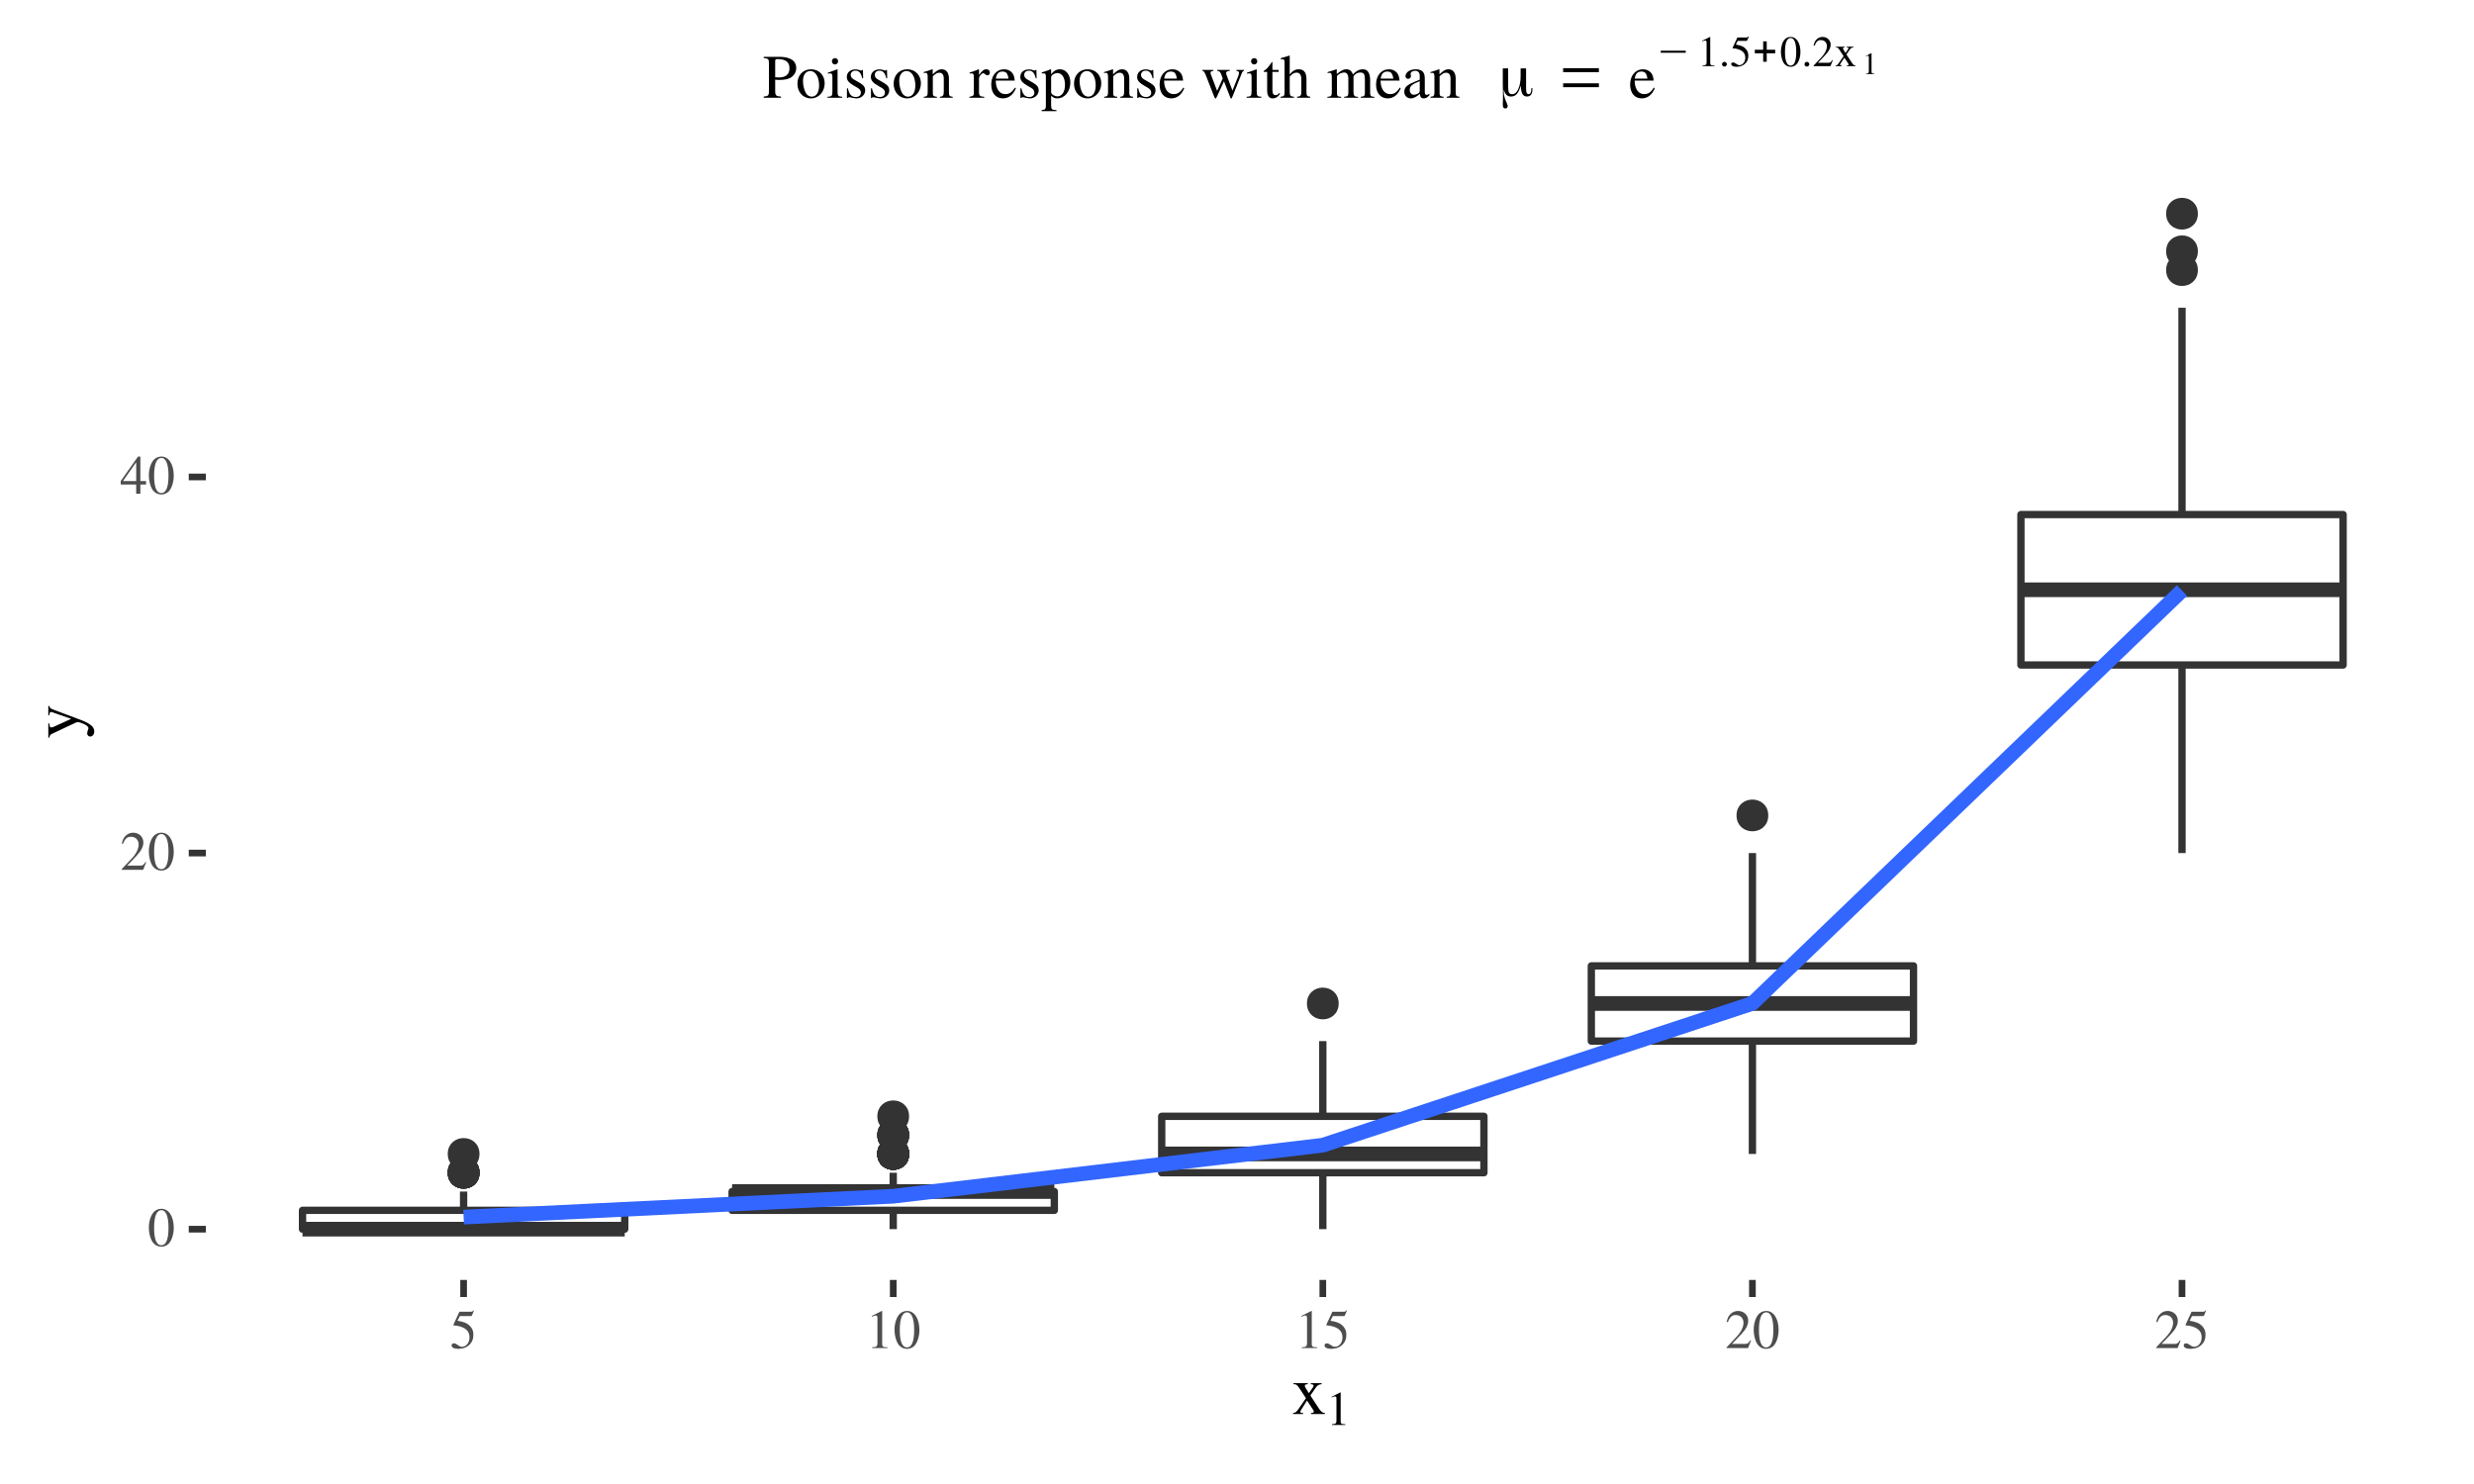 <?xml version="1.0" encoding="UTF-8"?>
<svg xmlns="http://www.w3.org/2000/svg" xmlns:xlink="http://www.w3.org/1999/xlink" width="360pt" height="216pt" viewBox="0 0 360 216" version="1.1">
<defs>
<g>
<symbol overflow="visible" id="glyph0-0">
<path style="stroke:none;" d=""/>
</symbol>
<symbol overflow="visible" id="glyph0-1">
<path style="stroke:none;" d="M 3.812 -2.641 C 3.812 -4.281 3.078 -5.406 2.031 -5.406 C 1.594 -5.406 1.25 -5.266 0.953 -4.984 C 0.5 -4.547 0.188 -3.625 0.188 -2.688 C 0.188 -1.812 0.453 -0.875 0.828 -0.438 C 1.125 -0.078 1.531 0.109 2 0.109 C 2.406 0.109 2.75 -0.031 3.047 -0.297 C 3.5 -0.75 3.812 -1.672 3.812 -2.641 Z M 3.047 -2.625 C 3.047 -0.953 2.688 -0.094 2 -0.094 C 1.312 -0.094 0.953 -0.953 0.953 -2.609 C 0.953 -4.312 1.312 -5.203 2.016 -5.203 C 2.688 -5.203 3.047 -4.297 3.047 -2.625 Z M 3.047 -2.625 "/>
</symbol>
<symbol overflow="visible" id="glyph0-2">
<path style="stroke:none;" d="M 3.797 -1.094 L 3.703 -1.141 C 3.406 -0.688 3.297 -0.609 2.938 -0.609 L 1.031 -0.609 L 2.375 -2.016 C 3.078 -2.766 3.391 -3.375 3.391 -3.984 C 3.391 -4.797 2.75 -5.406 1.906 -5.406 C 1.469 -5.406 1.062 -5.234 0.766 -4.906 C 0.5 -4.641 0.391 -4.391 0.25 -3.812 L 0.422 -3.781 C 0.734 -4.562 1.031 -4.812 1.578 -4.812 C 2.25 -4.812 2.703 -4.359 2.703 -3.688 C 2.703 -3.062 2.344 -2.312 1.656 -1.609 L 0.234 -0.094 L 0.234 0 L 3.359 0 Z M 3.797 -1.094 "/>
</symbol>
<symbol overflow="visible" id="glyph0-3">
<path style="stroke:none;" d="M 3.781 -1.344 L 3.781 -1.844 L 2.953 -1.844 L 2.953 -5.406 L 2.609 -5.406 L 0.094 -1.844 L 0.094 -1.344 L 2.344 -1.344 L 2.344 0 L 2.953 0 L 2.953 -1.344 Z M 2.344 -1.844 L 0.422 -1.844 L 2.344 -4.594 Z M 2.344 -1.844 "/>
</symbol>
<symbol overflow="visible" id="glyph0-4">
<path style="stroke:none;" d="M 3.5 -5.453 L 3.438 -5.5 C 3.312 -5.328 3.234 -5.297 3.062 -5.297 L 1.391 -5.297 L 0.516 -3.406 C 0.516 -3.391 0.516 -3.359 0.516 -3.359 C 0.516 -3.312 0.547 -3.297 0.609 -3.297 C 0.859 -3.297 1.188 -3.234 1.516 -3.141 C 2.438 -2.844 2.859 -2.344 2.859 -1.547 C 2.859 -0.781 2.375 -0.188 1.75 -0.188 C 1.578 -0.188 1.453 -0.234 1.203 -0.422 C 0.953 -0.594 0.766 -0.688 0.594 -0.688 C 0.375 -0.688 0.25 -0.578 0.25 -0.391 C 0.25 -0.078 0.625 0.109 1.234 0.109 C 1.906 0.109 2.484 -0.109 2.875 -0.516 C 3.25 -0.875 3.422 -1.328 3.422 -1.938 C 3.422 -2.516 3.266 -2.875 2.859 -3.281 C 2.516 -3.625 2.062 -3.812 1.109 -3.984 L 1.453 -4.656 L 3.016 -4.656 C 3.141 -4.656 3.172 -4.688 3.203 -4.734 Z M 3.5 -5.453 "/>
</symbol>
<symbol overflow="visible" id="glyph0-5">
<path style="stroke:none;" d="M 3.156 0 L 3.156 -0.125 C 2.516 -0.125 2.391 -0.203 2.391 -0.594 L 2.391 -5.391 L 2.328 -5.406 L 0.891 -4.688 L 0.891 -4.562 C 0.984 -4.609 1.078 -4.641 1.109 -4.656 C 1.25 -4.719 1.391 -4.75 1.469 -4.75 C 1.625 -4.75 1.703 -4.625 1.703 -4.375 L 1.703 -0.75 C 1.703 -0.484 1.641 -0.297 1.516 -0.219 C 1.391 -0.156 1.281 -0.125 0.938 -0.125 L 0.938 0 Z M 3.156 0 "/>
</symbol>
<symbol overflow="visible" id="glyph1-0">
<path style="stroke:none;" d=""/>
</symbol>
<symbol overflow="visible" id="glyph1-1">
<path style="stroke:none;" d="M 4.797 0 L 4.797 -0.156 C 4.484 -0.156 4.281 -0.312 3.969 -0.75 L 2.688 -2.703 L 3.516 -3.906 C 3.703 -4.188 4.016 -4.344 4.328 -4.344 L 4.328 -4.5 L 2.75 -4.5 L 2.75 -4.344 C 3.047 -4.328 3.156 -4.266 3.156 -4.125 C 3.156 -4.016 3.031 -3.797 2.781 -3.484 C 2.734 -3.422 2.609 -3.234 2.484 -3.047 L 2.344 -3.234 C 2.062 -3.656 1.875 -4 1.875 -4.125 C 1.875 -4.266 2.016 -4.344 2.312 -4.344 L 2.312 -4.5 L 0.234 -4.5 L 0.234 -4.344 L 0.328 -4.344 C 0.625 -4.344 0.797 -4.219 1.094 -3.75 L 2.047 -2.312 L 0.906 -0.656 C 0.594 -0.25 0.5 -0.188 0.172 -0.156 L 0.172 0 L 1.625 0 L 1.625 -0.156 C 1.344 -0.156 1.219 -0.203 1.219 -0.328 C 1.219 -0.391 1.297 -0.547 1.422 -0.734 L 2.203 -1.969 L 3.125 -0.562 C 3.156 -0.516 3.188 -0.453 3.188 -0.391 C 3.188 -0.203 3.109 -0.172 2.781 -0.156 L 2.781 0 Z M 4.797 0 "/>
</symbol>
<symbol overflow="visible" id="glyph2-0">
<path style="stroke:none;" d=""/>
</symbol>
<symbol overflow="visible" id="glyph2-1">
<path style="stroke:none;" d="M 2.766 0 L 2.766 -0.109 C 2.203 -0.109 2.094 -0.188 2.094 -0.516 L 2.094 -4.719 L 2.031 -4.734 L 0.781 -4.094 L 0.781 -4 C 0.859 -4.031 0.938 -4.062 0.969 -4.078 C 1.094 -4.125 1.219 -4.156 1.281 -4.156 C 1.422 -4.156 1.484 -4.047 1.484 -3.828 L 1.484 -0.656 C 1.484 -0.422 1.438 -0.266 1.328 -0.203 C 1.219 -0.141 1.125 -0.109 0.828 -0.109 L 0.828 0 Z M 2.766 0 "/>
</symbol>
<symbol overflow="visible" id="glyph3-0">
<path style="stroke:none;" d=""/>
</symbol>
<symbol overflow="visible" id="glyph3-1">
<path style="stroke:none;" d="M -4.344 -4.75 L -4.5 -4.75 L -4.5 -3.406 L -4.344 -3.406 C -4.344 -3.719 -4.266 -3.875 -4.094 -3.875 C -4.062 -3.875 -4 -3.875 -3.938 -3.844 L -1.172 -2.875 L -3.703 -1.719 C -3.844 -1.656 -3.969 -1.625 -4.078 -1.625 C -4.266 -1.625 -4.328 -1.766 -4.344 -2.203 L -4.5 -2.203 L -4.5 -0.141 L -4.359 -0.141 C -4.312 -0.406 -4.203 -0.562 -4.047 -0.656 L -0.562 -2.297 C -0.391 -2.375 -0.266 -2.406 -0.188 -2.406 C -0.047 -2.406 0.594 -2.188 0.891 -2.016 C 1.156 -1.875 1.344 -1.656 1.344 -1.516 C 1.344 -1.453 1.312 -1.359 1.266 -1.266 C 1.203 -1.062 1.156 -0.906 1.156 -0.734 C 1.156 -0.5 1.359 -0.297 1.594 -0.297 C 1.938 -0.297 2.188 -0.625 2.188 -1.047 C 2.188 -1.703 1.625 -2.188 0.188 -2.734 L -3.906 -4.266 C -4.219 -4.406 -4.312 -4.516 -4.344 -4.75 Z M -4.344 -4.75 "/>
</symbol>
<symbol overflow="visible" id="glyph4-0">
<path style="stroke:none;" d=""/>
</symbol>
<symbol overflow="visible" id="glyph4-1">
<path style="stroke:none;" d="M 4.875 -4.328 C 4.875 -4.703 4.75 -5.047 4.516 -5.312 C 4.156 -5.703 3.359 -5.953 2.516 -5.953 L 0.141 -5.953 L 0.141 -5.781 C 0.812 -5.719 0.906 -5.625 0.906 -4.984 L 0.906 -1.078 C 0.906 -0.328 0.828 -0.234 0.141 -0.172 L 0.141 0 L 2.656 0 L 2.656 -0.172 C 1.953 -0.203 1.812 -0.328 1.812 -0.984 L 1.812 -2.625 C 2.047 -2.594 2.203 -2.594 2.438 -2.594 C 3.141 -2.594 3.625 -2.688 4.016 -2.891 C 4.547 -3.188 4.875 -3.734 4.875 -4.328 Z M 3.891 -4.281 C 3.891 -3.406 3.359 -2.953 2.328 -2.953 C 2.156 -2.953 2.031 -2.969 1.812 -2.984 L 1.812 -5.312 C 1.812 -5.562 1.875 -5.625 2.125 -5.625 C 3.344 -5.625 3.891 -5.203 3.891 -4.281 Z M 3.891 -4.281 "/>
</symbol>
<symbol overflow="visible" id="glyph4-2">
<path style="stroke:none;" d="M 4.234 -2.109 C 4.234 -3.281 3.406 -4.141 2.25 -4.141 C 1.078 -4.141 0.266 -3.281 0.266 -2.031 C 0.266 -0.812 1.094 0.094 2.234 0.094 C 3.359 0.094 4.234 -0.859 4.234 -2.109 Z M 3.422 -1.797 C 3.422 -0.781 3.016 -0.156 2.344 -0.156 C 1.984 -0.156 1.656 -0.375 1.469 -0.734 C 1.219 -1.203 1.078 -1.844 1.078 -2.469 C 1.078 -3.328 1.5 -3.891 2.141 -3.891 C 2.891 -3.891 3.422 -3.031 3.422 -1.797 Z M 3.422 -1.797 "/>
</symbol>
<symbol overflow="visible" id="glyph4-3">
<path style="stroke:none;" d="M 2.281 0 L 2.281 -0.141 C 1.688 -0.188 1.609 -0.266 1.609 -0.922 L 1.609 -4.109 L 1.578 -4.141 L 0.188 -3.641 L 0.188 -3.516 L 0.25 -3.516 C 0.359 -3.531 0.484 -3.547 0.562 -3.547 C 0.781 -3.547 0.859 -3.406 0.859 -3 L 0.859 -0.922 C 0.859 -0.266 0.766 -0.172 0.141 -0.141 L 0.141 0 Z M 1.688 -5.312 C 1.688 -5.562 1.5 -5.766 1.234 -5.766 C 0.984 -5.766 0.781 -5.562 0.781 -5.312 C 0.781 -5.047 0.984 -4.844 1.234 -4.844 C 1.5 -4.844 1.688 -5.047 1.688 -5.312 Z M 1.688 -5.312 "/>
</symbol>
<symbol overflow="visible" id="glyph4-4">
<path style="stroke:none;" d="M 3.125 -1.062 C 3.125 -1.516 2.922 -1.812 2.375 -2.141 L 1.406 -2.703 C 1.156 -2.859 1.016 -3.078 1.016 -3.328 C 1.016 -3.688 1.297 -3.938 1.703 -3.938 C 2.219 -3.938 2.5 -3.641 2.703 -2.828 L 2.828 -2.828 L 2.797 -4.047 L 2.703 -4.047 L 2.688 -4.031 C 2.594 -3.969 2.594 -3.953 2.562 -3.953 C 2.5 -3.953 2.406 -3.984 2.312 -4.016 C 2.125 -4.094 1.922 -4.125 1.703 -4.125 C 0.969 -4.125 0.453 -3.688 0.453 -3.031 C 0.453 -2.516 0.75 -2.172 1.516 -1.734 L 2.031 -1.438 C 2.344 -1.25 2.5 -1.031 2.5 -0.75 C 2.5 -0.359 2.219 -0.109 1.75 -0.109 C 1.141 -0.109 0.812 -0.453 0.609 -1.375 L 0.469 -1.375 L 0.469 0.031 L 0.578 0.031 C 0.641 -0.047 0.688 -0.078 0.797 -0.078 C 0.891 -0.078 0.984 -0.047 1.203 0 C 1.453 0.047 1.688 0.094 1.875 0.094 C 2.562 0.094 3.125 -0.438 3.125 -1.062 Z M 3.125 -1.062 "/>
</symbol>
<symbol overflow="visible" id="glyph4-5">
<path style="stroke:none;" d="M 4.359 0 L 4.359 -0.141 C 3.922 -0.188 3.812 -0.281 3.812 -0.734 L 3.812 -2.797 C 3.812 -3.641 3.422 -4.141 2.75 -4.141 C 2.344 -4.141 2.062 -3.984 1.453 -3.406 L 1.453 -4.125 L 1.391 -4.141 C 0.938 -3.984 0.641 -3.875 0.141 -3.734 L 0.141 -3.578 C 0.203 -3.609 0.281 -3.625 0.391 -3.625 C 0.641 -3.625 0.719 -3.484 0.719 -3.047 L 0.719 -0.812 C 0.719 -0.297 0.625 -0.172 0.156 -0.141 L 0.156 0 L 2.062 0 L 2.062 -0.141 C 1.609 -0.172 1.469 -0.281 1.469 -0.609 L 1.469 -3.125 C 1.906 -3.531 2.109 -3.641 2.406 -3.641 C 2.844 -3.641 3.062 -3.359 3.062 -2.766 L 3.062 -0.891 C 3.062 -0.328 2.938 -0.172 2.5 -0.141 L 2.5 0 Z M 4.359 0 "/>
</symbol>
<symbol overflow="visible" id="glyph4-6">
<path style="stroke:none;" d=""/>
</symbol>
<symbol overflow="visible" id="glyph4-7">
<path style="stroke:none;" d="M 3.016 -3.656 C 3.016 -3.953 2.828 -4.141 2.516 -4.141 C 2.141 -4.141 1.875 -3.938 1.438 -3.297 L 1.438 -4.125 L 1.391 -4.141 C 0.922 -3.938 0.594 -3.828 0.062 -3.656 L 0.062 -3.516 C 0.188 -3.531 0.266 -3.547 0.375 -3.547 C 0.609 -3.547 0.688 -3.406 0.688 -3 L 0.688 -0.75 C 0.688 -0.312 0.625 -0.25 0.047 -0.141 L 0.047 0 L 2.203 0 L 2.203 -0.141 C 1.594 -0.156 1.438 -0.297 1.438 -0.812 L 1.438 -2.828 C 1.438 -3.125 1.828 -3.578 2.062 -3.578 C 2.125 -3.578 2.203 -3.531 2.297 -3.438 C 2.453 -3.312 2.547 -3.266 2.656 -3.266 C 2.875 -3.266 3.016 -3.406 3.016 -3.656 Z M 3.016 -3.656 "/>
</symbol>
<symbol overflow="visible" id="glyph4-8">
<path style="stroke:none;" d="M 3.812 -1.406 L 3.672 -1.469 C 3.234 -0.797 2.859 -0.531 2.281 -0.531 C 1.781 -0.531 1.406 -0.766 1.141 -1.25 C 0.969 -1.609 0.891 -1.922 0.875 -2.5 L 3.641 -2.5 C 3.578 -3.078 3.484 -3.344 3.266 -3.625 C 2.984 -3.953 2.578 -4.141 2.109 -4.141 C 0.984 -4.141 0.219 -3.234 0.219 -1.922 C 0.219 -0.688 0.875 0.094 1.906 0.094 C 2.766 0.094 3.438 -0.438 3.812 -1.406 Z M 2.734 -2.781 L 0.891 -2.781 C 0.984 -3.484 1.297 -3.812 1.844 -3.812 C 2.391 -3.812 2.609 -3.562 2.734 -2.781 Z M 2.734 -2.781 "/>
</symbol>
<symbol overflow="visible" id="glyph4-9">
<path style="stroke:none;" d="M 4.234 -2.219 C 4.234 -3.344 3.594 -4.141 2.734 -4.141 C 2.219 -4.141 1.828 -3.922 1.438 -3.422 L 1.438 -4.125 L 1.375 -4.141 C 0.891 -3.953 0.578 -3.828 0.078 -3.688 L 0.078 -3.531 C 0.156 -3.547 0.219 -3.547 0.312 -3.547 C 0.609 -3.547 0.672 -3.453 0.672 -3.031 L 0.672 1.172 C 0.672 1.641 0.578 1.75 0.047 1.797 L 0.047 1.953 L 2.219 1.953 L 2.219 1.797 C 1.547 1.781 1.438 1.688 1.438 1.109 L 1.438 -0.297 C 1.75 0 1.969 0.094 2.344 0.094 C 3.406 0.094 4.234 -0.922 4.234 -2.219 Z M 3.453 -1.875 C 3.453 -0.875 3.016 -0.203 2.359 -0.203 C 1.938 -0.203 1.438 -0.516 1.438 -0.797 L 1.438 -3 C 1.438 -3.281 1.938 -3.594 2.344 -3.594 C 3.016 -3.594 3.453 -2.922 3.453 -1.875 Z M 3.453 -1.875 "/>
</symbol>
<symbol overflow="visible" id="glyph4-10">
<path style="stroke:none;" d="M 6.25 -3.922 L 6.25 -4.047 L 5.141 -4.047 L 5.141 -3.922 C 5.438 -3.859 5.531 -3.781 5.531 -3.641 C 5.531 -3.5 5.484 -3.281 5.375 -3.047 L 4.578 -1.047 L 3.812 -3.062 C 3.656 -3.469 3.656 -3.469 3.656 -3.594 C 3.656 -3.781 3.766 -3.859 4.188 -3.922 L 4.188 -4.047 L 2.359 -4.047 L 2.359 -3.922 C 2.688 -3.875 2.797 -3.781 2.984 -3.297 L 3.156 -2.797 L 2.344 -1 L 1.453 -3.344 C 1.406 -3.438 1.391 -3.531 1.391 -3.625 C 1.391 -3.812 1.5 -3.875 1.812 -3.922 L 1.812 -4.047 L 0.188 -4.047 L 0.188 -3.922 C 0.391 -3.891 0.469 -3.812 0.672 -3.344 L 1.875 -0.266 C 1.984 0 2.062 0.125 2.109 0.125 C 2.156 0.125 2.234 0.016 2.344 -0.219 L 3.344 -2.391 L 4.172 -0.266 C 4.297 0.078 4.328 0.125 4.391 0.125 C 4.453 0.125 4.484 0.047 4.641 -0.312 L 5.875 -3.422 C 6.031 -3.812 6.062 -3.859 6.25 -3.922 Z M 6.25 -3.922 "/>
</symbol>
<symbol overflow="visible" id="glyph4-11">
<path style="stroke:none;" d="M 2.516 -0.594 L 2.391 -0.688 C 2.203 -0.453 2.047 -0.375 1.859 -0.375 C 1.516 -0.375 1.391 -0.609 1.391 -1.188 L 1.391 -3.766 L 2.297 -3.766 L 2.297 -4.047 L 1.391 -4.047 L 1.391 -5.094 C 1.391 -5.188 1.375 -5.219 1.328 -5.219 C 1.266 -5.125 1.203 -5.047 1.141 -4.953 C 0.812 -4.469 0.5 -4.125 0.266 -4 C 0.172 -3.938 0.109 -3.875 0.109 -3.828 C 0.109 -3.797 0.125 -3.781 0.156 -3.766 L 0.625 -3.766 L 0.625 -1.047 C 0.625 -0.297 0.906 0.094 1.422 0.094 C 1.875 0.094 2.219 -0.125 2.516 -0.594 Z M 2.516 -0.594 "/>
</symbol>
<symbol overflow="visible" id="glyph4-12">
<path style="stroke:none;" d="M 4.391 0 L 4.391 -0.141 C 3.891 -0.219 3.844 -0.297 3.844 -0.922 L 3.844 -2.703 C 3.844 -3.656 3.469 -4.141 2.734 -4.141 C 2.203 -4.141 1.828 -3.922 1.406 -3.391 L 1.406 -6.125 L 1.375 -6.141 C 1.062 -6.031 0.844 -5.969 0.328 -5.828 L 0.094 -5.75 L 0.094 -5.609 C 0.125 -5.609 0.156 -5.609 0.203 -5.609 C 0.578 -5.609 0.656 -5.547 0.656 -5.156 L 0.656 -0.922 C 0.656 -0.281 0.609 -0.203 0.078 -0.141 L 0.078 0 L 2.031 0 L 2.031 -0.141 C 1.5 -0.188 1.406 -0.297 1.406 -0.922 L 1.406 -3.094 C 1.797 -3.5 2.062 -3.656 2.406 -3.656 C 2.859 -3.656 3.094 -3.328 3.094 -2.703 L 3.094 -0.922 C 3.094 -0.312 3 -0.188 2.469 -0.141 L 2.469 0 Z M 4.391 0 "/>
</symbol>
<symbol overflow="visible" id="glyph4-13">
<path style="stroke:none;" d="M 6.969 0 L 6.969 -0.141 L 6.734 -0.156 C 6.469 -0.172 6.359 -0.328 6.359 -0.688 L 6.359 -2.531 C 6.359 -3.594 6 -4.141 5.312 -4.141 C 4.781 -4.141 4.328 -3.906 3.844 -3.391 C 3.688 -3.891 3.375 -4.141 2.891 -4.141 C 2.5 -4.141 2.234 -4.016 1.5 -3.453 L 1.5 -4.125 L 1.438 -4.141 C 0.969 -3.969 0.672 -3.875 0.172 -3.734 L 0.172 -3.578 C 0.281 -3.609 0.359 -3.625 0.453 -3.625 C 0.688 -3.625 0.781 -3.469 0.781 -3.047 L 0.781 -0.766 C 0.781 -0.281 0.641 -0.141 0.141 -0.141 L 0.141 0 L 2.141 0 L 2.141 -0.141 C 1.672 -0.156 1.531 -0.25 1.531 -0.609 L 1.531 -3.141 C 1.531 -3.141 1.609 -3.25 1.672 -3.312 C 1.891 -3.516 2.281 -3.672 2.594 -3.672 C 2.984 -3.672 3.188 -3.359 3.188 -2.734 L 3.188 -0.781 C 3.188 -0.266 3.094 -0.172 2.578 -0.141 L 2.578 0 L 4.594 0 L 4.594 -0.141 C 4.078 -0.141 3.938 -0.297 3.938 -0.859 L 3.938 -3.125 C 4.219 -3.516 4.516 -3.672 4.922 -3.672 C 5.438 -3.672 5.594 -3.422 5.594 -2.688 L 5.594 -0.781 C 5.594 -0.266 5.531 -0.203 5 -0.141 L 5 0 Z M 6.969 0 "/>
</symbol>
<symbol overflow="visible" id="glyph4-14">
<path style="stroke:none;" d="M 3.984 -0.359 L 3.984 -0.594 C 3.828 -0.469 3.719 -0.422 3.578 -0.422 C 3.375 -0.422 3.312 -0.547 3.312 -0.938 L 3.312 -2.703 C 3.312 -3.156 3.266 -3.406 3.141 -3.625 C 2.953 -3.953 2.562 -4.141 2.016 -4.141 C 1.562 -4.141 1.125 -4.016 0.875 -3.812 C 0.641 -3.625 0.5 -3.359 0.5 -3.125 C 0.5 -2.922 0.672 -2.75 0.891 -2.75 C 1.109 -2.75 1.297 -2.922 1.297 -3.125 C 1.297 -3.156 1.281 -3.203 1.281 -3.266 C 1.266 -3.344 1.25 -3.422 1.25 -3.484 C 1.25 -3.719 1.531 -3.922 1.906 -3.922 C 2.344 -3.922 2.578 -3.656 2.578 -3.172 L 2.578 -2.625 C 1.203 -2.062 1.047 -2 0.656 -1.656 C 0.453 -1.469 0.328 -1.172 0.328 -0.875 C 0.328 -0.312 0.719 0.094 1.281 0.094 C 1.672 0.094 2.047 -0.094 2.594 -0.562 C 2.641 -0.094 2.797 0.094 3.172 0.094 C 3.469 0.094 3.656 -0.016 3.984 -0.359 Z M 2.578 -1.109 C 2.578 -0.828 2.531 -0.75 2.344 -0.625 C 2.141 -0.5 1.875 -0.438 1.688 -0.438 C 1.375 -0.438 1.125 -0.734 1.125 -1.125 L 1.125 -1.156 C 1.125 -1.688 1.5 -2.016 2.578 -2.406 Z M 2.578 -1.109 "/>
</symbol>
<symbol overflow="visible" id="glyph5-0">
<path style="stroke:none;" d="M 0.297 0 L 0.297 -6 L 2.688 -6 L 2.688 0 Z M 0.594 -0.297 L 2.391 -0.297 L 2.391 -5.703 L 0.594 -5.703 Z M 0.594 -0.297 "/>
</symbol>
<symbol overflow="visible" id="glyph5-1">
<path style="stroke:none;" d=""/>
</symbol>
<symbol overflow="visible" id="glyph5-2">
<path style="stroke:none;" d="M 1.469 -1.359 C 1.469 -0.93 1.508 -0.641 1.594 -0.484 C 1.688 -0.336 1.844 -0.266 2.062 -0.266 C 2.426 -0.266 2.719 -0.508 2.938 -1 C 3.164 -1.488 3.281 -2.109 3.281 -2.859 L 3.281 -4.016 L 4.078 -4.016 L 4.078 -1.078 C 4.078 -0.805 4.102 -0.602 4.156 -0.469 C 4.219 -0.332 4.312 -0.266 4.438 -0.266 C 4.57 -0.266 4.672 -0.328 4.734 -0.453 C 4.805 -0.586 4.844 -0.781 4.844 -1.031 L 4.844 -1.141 L 5 -1.141 C 5 -1.117 5 -1.094 5 -1.062 C 5 -1.039 5 -1.004 5 -0.953 C 5 -0.629 4.93 -0.375 4.797 -0.188 C 4.66 -0.008 4.461 0.078 4.203 0.078 C 3.91 0.078 3.691 -0.047 3.547 -0.297 C 3.398 -0.555 3.32 -0.941 3.312 -1.453 C 3.312 -1.461 3.305 -1.469 3.297 -1.469 C 3.285 -1.477 3.281 -1.473 3.281 -1.453 C 3.133 -0.922 2.945 -0.531 2.719 -0.281 C 2.5 -0.039 2.219 0.078 1.875 0.078 C 1.613 0.078 1.398 0 1.234 -0.156 C 1.066 -0.312 0.945 -0.539 0.875 -0.844 C 0.875 -0.852 0.863 -0.859 0.844 -0.859 C 0.832 -0.859 0.828 -0.852 0.828 -0.844 C 0.828 -0.781 0.828 -0.691 0.828 -0.578 C 0.828 -0.203 0.922 0.207 1.109 0.656 C 1.305 1.102 1.406 1.367 1.406 1.453 C 1.406 1.566 1.375 1.656 1.312 1.719 C 1.25 1.781 1.16 1.812 1.047 1.812 C 0.922 1.812 0.828 1.766 0.766 1.672 C 0.711 1.578 0.688 1.422 0.688 1.203 C 0.688 1.148 0.691 0.984 0.703 0.703 C 0.711 0.43 0.719 0.176 0.719 -0.062 C 0.719 -0.27 0.711 -0.57 0.703 -0.969 C 0.691 -1.363 0.688 -1.648 0.688 -1.828 L 0.688 -4.016 L 1.469 -4.016 Z M 1.469 -1.359 "/>
</symbol>
<symbol overflow="visible" id="glyph5-3">
<path style="stroke:none;" d="M 0.969 -1.281 L 0.969 -1.844 L 6.172 -1.844 L 6.172 -1.281 Z M 0.969 -3.469 L 0.969 -4.047 L 6.172 -4.047 L 6.172 -3.469 Z M 0.969 -3.469 "/>
</symbol>
<symbol overflow="visible" id="glyph6-0">
<path style="stroke:none;" d="M 0.203 0 L 0.203 -4.203 L 1.875 -4.203 L 1.875 0 Z M 0.422 -0.203 L 1.672 -0.203 L 1.672 -3.984 L 0.422 -3.984 Z M 0.422 -0.203 "/>
</symbol>
<symbol overflow="visible" id="glyph6-1">
<path style="stroke:none;" d="M 0.672 -1.672 L 0.672 -1.969 L 4.312 -1.969 L 4.312 -1.672 Z M 0.672 -1.672 "/>
</symbol>
<symbol overflow="visible" id="glyph6-2">
<path style="stroke:none;" d="M 1.578 -0.359 L 1.578 -1.594 L 0.359 -1.594 L 0.359 -2.109 L 1.578 -2.109 L 1.578 -3.328 L 2.094 -3.328 L 2.094 -2.109 L 3.328 -2.109 L 3.328 -1.594 L 2.094 -1.594 L 2.094 -0.359 Z M 1.578 -0.359 "/>
</symbol>
<symbol overflow="visible" id="glyph7-0">
<path style="stroke:none;" d=""/>
</symbol>
<symbol overflow="visible" id="glyph7-1">
<path style="stroke:none;" d="M 2.484 0 L 2.484 -0.094 C 1.984 -0.094 1.875 -0.156 1.875 -0.469 L 1.875 -4.25 L 1.828 -4.25 L 0.703 -3.688 L 0.703 -3.594 C 0.781 -3.625 0.844 -3.656 0.875 -3.672 C 0.984 -3.703 1.094 -3.734 1.156 -3.734 C 1.281 -3.734 1.344 -3.641 1.344 -3.438 L 1.344 -0.578 C 1.344 -0.375 1.297 -0.234 1.188 -0.172 C 1.094 -0.125 1 -0.094 0.75 -0.094 L 0.75 0 Z M 2.484 0 "/>
</symbol>
<symbol overflow="visible" id="glyph7-2">
<path style="stroke:none;" d="M 1.141 -0.266 C 1.141 -0.469 0.969 -0.625 0.781 -0.625 C 0.594 -0.625 0.438 -0.469 0.438 -0.266 C 0.438 -0.094 0.594 0.062 0.781 0.062 C 0.969 0.062 1.141 -0.094 1.141 -0.266 Z M 1.141 -0.266 "/>
</symbol>
<symbol overflow="visible" id="glyph7-3">
<path style="stroke:none;" d="M 2.766 -4.281 L 2.703 -4.328 C 2.609 -4.203 2.547 -4.172 2.406 -4.172 L 1.094 -4.172 L 0.406 -2.672 C 0.406 -2.656 0.406 -2.641 0.406 -2.641 C 0.406 -2.609 0.422 -2.594 0.484 -2.594 C 0.688 -2.594 0.938 -2.547 1.188 -2.469 C 1.922 -2.234 2.25 -1.844 2.25 -1.219 C 2.25 -0.609 1.859 -0.141 1.375 -0.141 C 1.25 -0.141 1.141 -0.188 0.953 -0.328 C 0.75 -0.469 0.609 -0.531 0.469 -0.531 C 0.297 -0.531 0.203 -0.453 0.203 -0.297 C 0.203 -0.062 0.5 0.094 0.969 0.094 C 1.5 0.094 1.953 -0.078 2.266 -0.406 C 2.562 -0.688 2.688 -1.047 2.688 -1.531 C 2.688 -1.984 2.562 -2.266 2.25 -2.578 C 1.984 -2.859 1.625 -3 0.875 -3.141 L 1.141 -3.672 L 2.375 -3.672 C 2.469 -3.672 2.5 -3.688 2.516 -3.734 Z M 2.766 -4.281 "/>
</symbol>
<symbol overflow="visible" id="glyph7-4">
<path style="stroke:none;" d="M 3 -2.078 C 3 -3.375 2.422 -4.25 1.594 -4.25 C 1.25 -4.25 0.984 -4.156 0.75 -3.922 C 0.391 -3.578 0.156 -2.859 0.156 -2.109 C 0.156 -1.422 0.359 -0.688 0.656 -0.344 C 0.891 -0.062 1.203 0.094 1.578 0.094 C 1.891 0.094 2.172 -0.016 2.391 -0.234 C 2.766 -0.578 3 -1.312 3 -2.078 Z M 2.391 -2.062 C 2.391 -0.75 2.109 -0.078 1.578 -0.078 C 1.031 -0.078 0.75 -0.75 0.75 -2.062 C 0.75 -3.391 1.031 -4.094 1.578 -4.094 C 2.109 -4.094 2.391 -3.375 2.391 -2.062 Z M 2.391 -2.062 "/>
</symbol>
<symbol overflow="visible" id="glyph7-5">
<path style="stroke:none;" d="M 2.984 -0.859 L 2.906 -0.891 C 2.672 -0.531 2.594 -0.484 2.312 -0.484 L 0.812 -0.484 L 1.859 -1.594 C 2.422 -2.172 2.672 -2.656 2.672 -3.141 C 2.672 -3.766 2.156 -4.25 1.5 -4.25 C 1.156 -4.25 0.828 -4.125 0.594 -3.859 C 0.391 -3.656 0.297 -3.453 0.188 -3 L 0.328 -2.969 C 0.578 -3.594 0.812 -3.797 1.234 -3.797 C 1.766 -3.797 2.125 -3.438 2.125 -2.906 C 2.125 -2.406 1.844 -1.828 1.312 -1.266 L 0.188 -0.078 L 0.188 0 L 2.641 0 Z M 2.984 -0.859 "/>
</symbol>
<symbol overflow="visible" id="glyph7-6">
<path style="stroke:none;" d="M 3.016 0 L 3.016 -0.094 C 2.828 -0.094 2.688 -0.188 2.5 -0.469 L 1.688 -1.703 L 2.219 -2.469 C 2.344 -2.625 2.531 -2.734 2.719 -2.734 L 2.719 -2.828 L 1.734 -2.828 L 1.734 -2.734 C 1.922 -2.719 1.984 -2.688 1.984 -2.594 C 1.984 -2.531 1.906 -2.391 1.75 -2.188 C 1.719 -2.156 1.641 -2.047 1.562 -1.922 L 1.469 -2.047 C 1.297 -2.297 1.188 -2.516 1.188 -2.594 C 1.188 -2.688 1.266 -2.734 1.453 -2.734 L 1.453 -2.828 L 0.156 -2.828 L 0.156 -2.734 L 0.203 -2.734 C 0.391 -2.734 0.5 -2.656 0.688 -2.359 L 1.281 -1.453 L 0.562 -0.422 C 0.375 -0.156 0.312 -0.109 0.109 -0.094 L 0.109 0 L 1.016 0 L 1.016 -0.094 C 0.844 -0.094 0.766 -0.125 0.766 -0.203 C 0.766 -0.25 0.812 -0.344 0.891 -0.469 L 1.391 -1.234 L 1.969 -0.359 C 1.984 -0.328 2 -0.281 2 -0.25 C 2 -0.125 1.953 -0.109 1.75 -0.094 L 1.75 0 Z M 3.016 0 "/>
</symbol>
<symbol overflow="visible" id="glyph8-0">
<path style="stroke:none;" d=""/>
</symbol>
<symbol overflow="visible" id="glyph8-1">
<path style="stroke:none;" d="M 1.766 0 L 1.766 -0.062 C 1.422 -0.078 1.344 -0.109 1.344 -0.328 L 1.344 -3.031 L 1.312 -3.047 L 0.5 -2.625 L 0.5 -2.562 C 0.547 -2.594 0.609 -2.609 0.625 -2.625 C 0.703 -2.656 0.781 -2.672 0.828 -2.672 C 0.922 -2.672 0.953 -2.594 0.953 -2.453 L 0.953 -0.422 C 0.953 -0.266 0.922 -0.172 0.844 -0.125 C 0.781 -0.078 0.719 -0.078 0.531 -0.062 L 0.531 0 Z M 1.766 0 "/>
</symbol>
</g>
</defs>
<g id="surface31">
<rect x="0" y="0" width="360" height="216" style="fill:rgb(100%,100%,100%);fill-opacity:1;stroke:none;"/>
<path style="fill-rule:nonzero;fill:rgb(20%,20%,20%);fill-opacity:1;stroke-width:0.709;stroke-linecap:round;stroke-linejoin:round;stroke:rgb(20%,20%,20%);stroke-opacity:1;stroke-miterlimit:10;" d="M 69.418 170.695 C 69.418 173.301 65.508 173.301 65.508 170.695 C 65.508 168.086 69.418 168.086 69.418 170.695 "/>
<path style="fill-rule:nonzero;fill:rgb(20%,20%,20%);fill-opacity:1;stroke-width:0.709;stroke-linecap:round;stroke-linejoin:round;stroke:rgb(20%,20%,20%);stroke-opacity:1;stroke-miterlimit:10;" d="M 69.418 170.695 C 69.418 173.301 65.508 173.301 65.508 170.695 C 65.508 168.086 69.418 168.086 69.418 170.695 "/>
<path style="fill-rule:nonzero;fill:rgb(20%,20%,20%);fill-opacity:1;stroke-width:0.709;stroke-linecap:round;stroke-linejoin:round;stroke:rgb(20%,20%,20%);stroke-opacity:1;stroke-miterlimit:10;" d="M 69.418 170.695 C 69.418 173.301 65.508 173.301 65.508 170.695 C 65.508 168.086 69.418 168.086 69.418 170.695 "/>
<path style="fill-rule:nonzero;fill:rgb(20%,20%,20%);fill-opacity:1;stroke-width:0.709;stroke-linecap:round;stroke-linejoin:round;stroke:rgb(20%,20%,20%);stroke-opacity:1;stroke-miterlimit:10;" d="M 69.418 170.695 C 69.418 173.301 65.508 173.301 65.508 170.695 C 65.508 168.086 69.418 168.086 69.418 170.695 "/>
<path style="fill-rule:nonzero;fill:rgb(20%,20%,20%);fill-opacity:1;stroke-width:0.709;stroke-linecap:round;stroke-linejoin:round;stroke:rgb(20%,20%,20%);stroke-opacity:1;stroke-miterlimit:10;" d="M 69.418 170.695 C 69.418 173.301 65.508 173.301 65.508 170.695 C 65.508 168.086 69.418 168.086 69.418 170.695 "/>
<path style="fill-rule:nonzero;fill:rgb(20%,20%,20%);fill-opacity:1;stroke-width:0.709;stroke-linecap:round;stroke-linejoin:round;stroke:rgb(20%,20%,20%);stroke-opacity:1;stroke-miterlimit:10;" d="M 69.418 170.695 C 69.418 173.301 65.508 173.301 65.508 170.695 C 65.508 168.086 69.418 168.086 69.418 170.695 "/>
<path style="fill-rule:nonzero;fill:rgb(20%,20%,20%);fill-opacity:1;stroke-width:0.709;stroke-linecap:round;stroke-linejoin:round;stroke:rgb(20%,20%,20%);stroke-opacity:1;stroke-miterlimit:10;" d="M 69.418 167.957 C 69.418 170.562 65.508 170.562 65.508 167.957 C 65.508 165.352 69.418 165.352 69.418 167.957 "/>
<path style="fill:none;stroke-width:1.067;stroke-linecap:butt;stroke-linejoin:round;stroke:rgb(20%,20%,20%);stroke-opacity:1;stroke-miterlimit:10;" d="M 67.461 176.168 L 67.461 173.43 "/>
<path style="fill:none;stroke-width:1.067;stroke-linecap:butt;stroke-linejoin:round;stroke:rgb(20%,20%,20%);stroke-opacity:1;stroke-miterlimit:10;" d="M 67.461 178.906 L 67.461 178.906 "/>
<path style="fill-rule:nonzero;fill:rgb(100%,100%,100%);fill-opacity:1;stroke-width:1.067;stroke-linecap:round;stroke-linejoin:round;stroke:rgb(20%,20%,20%);stroke-opacity:1;stroke-miterlimit:10;" d="M 44.02 176.168 L 44.02 178.906 L 90.906 178.906 L 90.906 176.168 Z M 44.02 176.168 "/>
<path style="fill:none;stroke-width:2.134;stroke-linecap:butt;stroke-linejoin:round;stroke:rgb(20%,20%,20%);stroke-opacity:1;stroke-miterlimit:10;" d="M 44.02 178.906 L 90.906 178.906 "/>
<path style="fill-rule:nonzero;fill:rgb(20%,20%,20%);fill-opacity:1;stroke-width:0.709;stroke-linecap:round;stroke-linejoin:round;stroke:rgb(20%,20%,20%);stroke-opacity:1;stroke-miterlimit:10;" d="M 131.93 165.219 C 131.93 167.824 128.02 167.824 128.02 165.219 C 128.02 162.613 131.93 162.613 131.93 165.219 "/>
<path style="fill-rule:nonzero;fill:rgb(20%,20%,20%);fill-opacity:1;stroke-width:0.709;stroke-linecap:round;stroke-linejoin:round;stroke:rgb(20%,20%,20%);stroke-opacity:1;stroke-miterlimit:10;" d="M 131.93 167.957 C 131.93 170.562 128.02 170.562 128.02 167.957 C 128.02 165.352 131.93 165.352 131.93 167.957 "/>
<path style="fill-rule:nonzero;fill:rgb(20%,20%,20%);fill-opacity:1;stroke-width:0.709;stroke-linecap:round;stroke-linejoin:round;stroke:rgb(20%,20%,20%);stroke-opacity:1;stroke-miterlimit:10;" d="M 131.93 165.219 C 131.93 167.824 128.02 167.824 128.02 165.219 C 128.02 162.613 131.93 162.613 131.93 165.219 "/>
<path style="fill-rule:nonzero;fill:rgb(20%,20%,20%);fill-opacity:1;stroke-width:0.709;stroke-linecap:round;stroke-linejoin:round;stroke:rgb(20%,20%,20%);stroke-opacity:1;stroke-miterlimit:10;" d="M 131.93 165.219 C 131.93 167.824 128.02 167.824 128.02 165.219 C 128.02 162.613 131.93 162.613 131.93 165.219 "/>
<path style="fill-rule:nonzero;fill:rgb(20%,20%,20%);fill-opacity:1;stroke-width:0.709;stroke-linecap:round;stroke-linejoin:round;stroke:rgb(20%,20%,20%);stroke-opacity:1;stroke-miterlimit:10;" d="M 131.93 167.957 C 131.93 170.562 128.02 170.562 128.02 167.957 C 128.02 165.352 131.93 165.352 131.93 167.957 "/>
<path style="fill-rule:nonzero;fill:rgb(20%,20%,20%);fill-opacity:1;stroke-width:0.709;stroke-linecap:round;stroke-linejoin:round;stroke:rgb(20%,20%,20%);stroke-opacity:1;stroke-miterlimit:10;" d="M 131.93 167.957 C 131.93 170.562 128.02 170.562 128.02 167.957 C 128.02 165.352 131.93 165.352 131.93 167.957 "/>
<path style="fill-rule:nonzero;fill:rgb(20%,20%,20%);fill-opacity:1;stroke-width:0.709;stroke-linecap:round;stroke-linejoin:round;stroke:rgb(20%,20%,20%);stroke-opacity:1;stroke-miterlimit:10;" d="M 131.93 167.957 C 131.93 170.562 128.02 170.562 128.02 167.957 C 128.02 165.352 131.93 165.352 131.93 167.957 "/>
<path style="fill-rule:nonzero;fill:rgb(20%,20%,20%);fill-opacity:1;stroke-width:0.709;stroke-linecap:round;stroke-linejoin:round;stroke:rgb(20%,20%,20%);stroke-opacity:1;stroke-miterlimit:10;" d="M 131.93 167.957 C 131.93 170.562 128.02 170.562 128.02 167.957 C 128.02 165.352 131.93 165.352 131.93 167.957 "/>
<path style="fill-rule:nonzero;fill:rgb(20%,20%,20%);fill-opacity:1;stroke-width:0.709;stroke-linecap:round;stroke-linejoin:round;stroke:rgb(20%,20%,20%);stroke-opacity:1;stroke-miterlimit:10;" d="M 131.93 165.219 C 131.93 167.824 128.02 167.824 128.02 165.219 C 128.02 162.613 131.93 162.613 131.93 165.219 "/>
<path style="fill-rule:nonzero;fill:rgb(20%,20%,20%);fill-opacity:1;stroke-width:0.709;stroke-linecap:round;stroke-linejoin:round;stroke:rgb(20%,20%,20%);stroke-opacity:1;stroke-miterlimit:10;" d="M 131.93 165.219 C 131.93 167.824 128.02 167.824 128.02 165.219 C 128.02 162.613 131.93 162.613 131.93 165.219 "/>
<path style="fill-rule:nonzero;fill:rgb(20%,20%,20%);fill-opacity:1;stroke-width:0.709;stroke-linecap:round;stroke-linejoin:round;stroke:rgb(20%,20%,20%);stroke-opacity:1;stroke-miterlimit:10;" d="M 131.93 167.957 C 131.93 170.562 128.02 170.562 128.02 167.957 C 128.02 165.352 131.93 165.352 131.93 167.957 "/>
<path style="fill-rule:nonzero;fill:rgb(20%,20%,20%);fill-opacity:1;stroke-width:0.709;stroke-linecap:round;stroke-linejoin:round;stroke:rgb(20%,20%,20%);stroke-opacity:1;stroke-miterlimit:10;" d="M 131.93 167.957 C 131.93 170.562 128.02 170.562 128.02 167.957 C 128.02 165.352 131.93 165.352 131.93 167.957 "/>
<path style="fill-rule:nonzero;fill:rgb(20%,20%,20%);fill-opacity:1;stroke-width:0.709;stroke-linecap:round;stroke-linejoin:round;stroke:rgb(20%,20%,20%);stroke-opacity:1;stroke-miterlimit:10;" d="M 131.93 167.957 C 131.93 170.562 128.02 170.562 128.02 167.957 C 128.02 165.352 131.93 165.352 131.93 167.957 "/>
<path style="fill-rule:nonzero;fill:rgb(20%,20%,20%);fill-opacity:1;stroke-width:0.709;stroke-linecap:round;stroke-linejoin:round;stroke:rgb(20%,20%,20%);stroke-opacity:1;stroke-miterlimit:10;" d="M 131.93 167.957 C 131.93 170.562 128.02 170.562 128.02 167.957 C 128.02 165.352 131.93 165.352 131.93 167.957 "/>
<path style="fill-rule:nonzero;fill:rgb(20%,20%,20%);fill-opacity:1;stroke-width:0.709;stroke-linecap:round;stroke-linejoin:round;stroke:rgb(20%,20%,20%);stroke-opacity:1;stroke-miterlimit:10;" d="M 131.93 167.957 C 131.93 170.562 128.02 170.562 128.02 167.957 C 128.02 165.352 131.93 165.352 131.93 167.957 "/>
<path style="fill-rule:nonzero;fill:rgb(20%,20%,20%);fill-opacity:1;stroke-width:0.709;stroke-linecap:round;stroke-linejoin:round;stroke:rgb(20%,20%,20%);stroke-opacity:1;stroke-miterlimit:10;" d="M 131.93 167.957 C 131.93 170.562 128.02 170.562 128.02 167.957 C 128.02 165.352 131.93 165.352 131.93 167.957 "/>
<path style="fill-rule:nonzero;fill:rgb(20%,20%,20%);fill-opacity:1;stroke-width:0.709;stroke-linecap:round;stroke-linejoin:round;stroke:rgb(20%,20%,20%);stroke-opacity:1;stroke-miterlimit:10;" d="M 131.93 167.957 C 131.93 170.562 128.02 170.562 128.02 167.957 C 128.02 165.352 131.93 165.352 131.93 167.957 "/>
<path style="fill-rule:nonzero;fill:rgb(20%,20%,20%);fill-opacity:1;stroke-width:0.709;stroke-linecap:round;stroke-linejoin:round;stroke:rgb(20%,20%,20%);stroke-opacity:1;stroke-miterlimit:10;" d="M 131.93 162.48 C 131.93 165.09 128.02 165.09 128.02 162.48 C 128.02 159.875 131.93 159.875 131.93 162.48 "/>
<path style="fill:none;stroke-width:1.067;stroke-linecap:butt;stroke-linejoin:round;stroke:rgb(20%,20%,20%);stroke-opacity:1;stroke-miterlimit:10;" d="M 129.977 173.43 L 129.977 170.695 "/>
<path style="fill:none;stroke-width:1.067;stroke-linecap:butt;stroke-linejoin:round;stroke:rgb(20%,20%,20%);stroke-opacity:1;stroke-miterlimit:10;" d="M 129.977 176.168 L 129.977 178.906 "/>
<path style="fill-rule:nonzero;fill:rgb(100%,100%,100%);fill-opacity:1;stroke-width:1.067;stroke-linecap:round;stroke-linejoin:round;stroke:rgb(20%,20%,20%);stroke-opacity:1;stroke-miterlimit:10;" d="M 106.531 173.43 L 106.531 176.168 L 153.418 176.168 L 153.418 173.43 Z M 106.531 173.43 "/>
<path style="fill:none;stroke-width:2.134;stroke-linecap:butt;stroke-linejoin:round;stroke:rgb(20%,20%,20%);stroke-opacity:1;stroke-miterlimit:10;" d="M 106.531 173.43 L 153.418 173.43 "/>
<path style="fill-rule:nonzero;fill:rgb(20%,20%,20%);fill-opacity:1;stroke-width:0.709;stroke-linecap:round;stroke-linejoin:round;stroke:rgb(20%,20%,20%);stroke-opacity:1;stroke-miterlimit:10;" d="M 194.441 146.059 C 194.441 148.668 190.531 148.668 190.531 146.059 C 190.531 143.453 194.441 143.453 194.441 146.059 "/>
<path style="fill:none;stroke-width:1.067;stroke-linecap:butt;stroke-linejoin:round;stroke:rgb(20%,20%,20%);stroke-opacity:1;stroke-miterlimit:10;" d="M 192.488 162.48 L 192.488 151.535 "/>
<path style="fill:none;stroke-width:1.067;stroke-linecap:butt;stroke-linejoin:round;stroke:rgb(20%,20%,20%);stroke-opacity:1;stroke-miterlimit:10;" d="M 192.488 170.695 L 192.488 178.906 "/>
<path style="fill-rule:nonzero;fill:rgb(100%,100%,100%);fill-opacity:1;stroke-width:1.067;stroke-linecap:round;stroke-linejoin:round;stroke:rgb(20%,20%,20%);stroke-opacity:1;stroke-miterlimit:10;" d="M 169.043 162.48 L 169.043 170.695 L 215.93 170.695 L 215.93 162.48 Z M 169.043 162.48 "/>
<path style="fill:none;stroke-width:2.134;stroke-linecap:butt;stroke-linejoin:round;stroke:rgb(20%,20%,20%);stroke-opacity:1;stroke-miterlimit:10;" d="M 169.043 167.957 L 215.93 167.957 "/>
<path style="fill-rule:nonzero;fill:rgb(20%,20%,20%);fill-opacity:1;stroke-width:0.709;stroke-linecap:round;stroke-linejoin:round;stroke:rgb(20%,20%,20%);stroke-opacity:1;stroke-miterlimit:10;" d="M 256.953 118.688 C 256.953 121.297 253.043 121.297 253.043 118.688 C 253.043 116.082 256.953 116.082 256.953 118.688 "/>
<path style="fill:none;stroke-width:1.067;stroke-linecap:butt;stroke-linejoin:round;stroke:rgb(20%,20%,20%);stroke-opacity:1;stroke-miterlimit:10;" d="M 255 140.586 L 255 124.164 "/>
<path style="fill:none;stroke-width:1.067;stroke-linecap:butt;stroke-linejoin:round;stroke:rgb(20%,20%,20%);stroke-opacity:1;stroke-miterlimit:10;" d="M 255 151.535 L 255 167.957 "/>
<path style="fill-rule:nonzero;fill:rgb(100%,100%,100%);fill-opacity:1;stroke-width:1.067;stroke-linecap:round;stroke-linejoin:round;stroke:rgb(20%,20%,20%);stroke-opacity:1;stroke-miterlimit:10;" d="M 231.559 140.586 L 231.559 151.535 L 278.441 151.535 L 278.441 140.586 Z M 231.559 140.586 "/>
<path style="fill:none;stroke-width:2.134;stroke-linecap:butt;stroke-linejoin:round;stroke:rgb(20%,20%,20%);stroke-opacity:1;stroke-miterlimit:10;" d="M 231.559 146.059 L 278.441 146.059 "/>
<path style="fill-rule:nonzero;fill:rgb(20%,20%,20%);fill-opacity:1;stroke-width:0.709;stroke-linecap:round;stroke-linejoin:round;stroke:rgb(20%,20%,20%);stroke-opacity:1;stroke-miterlimit:10;" d="M 319.465 36.578 C 319.465 39.184 315.555 39.184 315.555 36.578 C 315.555 33.969 319.465 33.969 319.465 36.578 "/>
<path style="fill-rule:nonzero;fill:rgb(20%,20%,20%);fill-opacity:1;stroke-width:0.709;stroke-linecap:round;stroke-linejoin:round;stroke:rgb(20%,20%,20%);stroke-opacity:1;stroke-miterlimit:10;" d="M 319.465 31.102 C 319.465 33.711 315.555 33.711 315.555 31.102 C 315.555 28.496 319.465 28.496 319.465 31.102 "/>
<path style="fill-rule:nonzero;fill:rgb(20%,20%,20%);fill-opacity:1;stroke-width:0.709;stroke-linecap:round;stroke-linejoin:round;stroke:rgb(20%,20%,20%);stroke-opacity:1;stroke-miterlimit:10;" d="M 319.465 39.312 C 319.465 41.922 315.555 41.922 315.555 39.312 C 315.555 36.707 319.465 36.707 319.465 39.312 "/>
<path style="fill:none;stroke-width:1.067;stroke-linecap:butt;stroke-linejoin:round;stroke:rgb(20%,20%,20%);stroke-opacity:1;stroke-miterlimit:10;" d="M 317.512 74.895 L 317.512 44.789 "/>
<path style="fill:none;stroke-width:1.067;stroke-linecap:butt;stroke-linejoin:round;stroke:rgb(20%,20%,20%);stroke-opacity:1;stroke-miterlimit:10;" d="M 317.512 96.793 L 317.512 124.164 "/>
<path style="fill-rule:nonzero;fill:rgb(100%,100%,100%);fill-opacity:1;stroke-width:1.067;stroke-linecap:round;stroke-linejoin:round;stroke:rgb(20%,20%,20%);stroke-opacity:1;stroke-miterlimit:10;" d="M 294.07 74.895 L 294.07 96.793 L 340.953 96.793 L 340.953 74.895 Z M 294.07 74.895 "/>
<path style="fill:none;stroke-width:2.134;stroke-linecap:butt;stroke-linejoin:round;stroke:rgb(20%,20%,20%);stroke-opacity:1;stroke-miterlimit:10;" d="M 294.07 85.844 L 340.953 85.844 "/>
<path style="fill:none;stroke-width:2.134;stroke-linecap:butt;stroke-linejoin:round;stroke:rgb(20%,40%,100%);stroke-opacity:1;stroke-miterlimit:10;" d="M 67.461 177.152 L 129.977 174.113 L 192.488 166.684 L 255 146.047 L 317.512 85.953 "/>
<g style="fill:rgb(30.196%,30.196%,30.196%);fill-opacity:1;">
  <use xlink:href="#glyph0-1" x="21.473" y="181.347"/>
</g>
<g style="fill:rgb(30.196%,30.196%,30.196%);fill-opacity:1;">
  <use xlink:href="#glyph0-2" x="17.473" y="126.604"/>
  <use xlink:href="#glyph0-1" x="21.473" y="126.604"/>
</g>
<g style="fill:rgb(30.196%,30.196%,30.196%);fill-opacity:1;">
  <use xlink:href="#glyph0-3" x="17.473" y="71.862"/>
  <use xlink:href="#glyph0-1" x="21.473" y="71.862"/>
</g>
<path style="fill:none;stroke-width:0.97;stroke-linecap:butt;stroke-linejoin:round;stroke:rgb(20%,20%,20%);stroke-opacity:1;stroke-miterlimit:10;" d="M 27.465 178.906 L 29.957 178.906 "/>
<path style="fill:none;stroke-width:0.97;stroke-linecap:butt;stroke-linejoin:round;stroke:rgb(20%,20%,20%);stroke-opacity:1;stroke-miterlimit:10;" d="M 27.465 124.164 L 29.957 124.164 "/>
<path style="fill:none;stroke-width:0.97;stroke-linecap:butt;stroke-linejoin:round;stroke:rgb(20%,20%,20%);stroke-opacity:1;stroke-miterlimit:10;" d="M 27.465 69.422 L 29.957 69.422 "/>
<path style="fill:none;stroke-width:0.97;stroke-linecap:butt;stroke-linejoin:round;stroke:rgb(20%,20%,20%);stroke-opacity:1;stroke-miterlimit:10;" d="M 67.461 188.785 L 67.461 186.293 "/>
<path style="fill:none;stroke-width:0.97;stroke-linecap:butt;stroke-linejoin:round;stroke:rgb(20%,20%,20%);stroke-opacity:1;stroke-miterlimit:10;" d="M 129.977 188.785 L 129.977 186.293 "/>
<path style="fill:none;stroke-width:0.97;stroke-linecap:butt;stroke-linejoin:round;stroke:rgb(20%,20%,20%);stroke-opacity:1;stroke-miterlimit:10;" d="M 192.488 188.785 L 192.488 186.293 "/>
<path style="fill:none;stroke-width:0.97;stroke-linecap:butt;stroke-linejoin:round;stroke:rgb(20%,20%,20%);stroke-opacity:1;stroke-miterlimit:10;" d="M 255 188.785 L 255 186.293 "/>
<path style="fill:none;stroke-width:0.97;stroke-linecap:butt;stroke-linejoin:round;stroke:rgb(20%,20%,20%);stroke-opacity:1;stroke-miterlimit:10;" d="M 317.512 188.785 L 317.512 186.293 "/>
<g style="fill:rgb(30.196%,30.196%,30.196%);fill-opacity:1;">
  <use xlink:href="#glyph0-4" x="65.461" y="196.218"/>
</g>
<g style="fill:rgb(30.196%,30.196%,30.196%);fill-opacity:1;">
  <use xlink:href="#glyph0-5" x="125.977" y="196.218"/>
  <use xlink:href="#glyph0-1" x="129.977" y="196.218"/>
</g>
<g style="fill:rgb(30.196%,30.196%,30.196%);fill-opacity:1;">
  <use xlink:href="#glyph0-5" x="188.488" y="196.218"/>
  <use xlink:href="#glyph0-4" x="192.488" y="196.218"/>
</g>
<g style="fill:rgb(30.196%,30.196%,30.196%);fill-opacity:1;">
  <use xlink:href="#glyph0-2" x="251" y="196.218"/>
  <use xlink:href="#glyph0-1" x="255" y="196.218"/>
</g>
<g style="fill:rgb(30.196%,30.196%,30.196%);fill-opacity:1;">
  <use xlink:href="#glyph0-2" x="313.512" y="196.218"/>
  <use xlink:href="#glyph0-4" x="317.512" y="196.218"/>
</g>
<g style="fill:rgb(0%,0%,0%);fill-opacity:1;">
  <use xlink:href="#glyph1-1" x="187.988" y="205.819"/>
</g>
<g style="fill:rgb(0%,0%,0%);fill-opacity:1;">
  <use xlink:href="#glyph2-1" x="192.988" y="207.404"/>
</g>
<g style="fill:rgb(0%,0%,0%);fill-opacity:1;">
  <use xlink:href="#glyph3-1" x="11.53" y="107.504"/>
</g>
<g style="fill:rgb(0%,0%,0%);fill-opacity:1;">
  <use xlink:href="#glyph4-1" x="110.988" y="14.226"/>
  <use xlink:href="#glyph4-2" x="115.768" y="14.226"/>
  <use xlink:href="#glyph4-3" x="120.268" y="14.226"/>
  <use xlink:href="#glyph4-4" x="122.77" y="14.226"/>
  <use xlink:href="#glyph4-4" x="126.271" y="14.226"/>
  <use xlink:href="#glyph4-2" x="129.771" y="14.226"/>
  <use xlink:href="#glyph4-5" x="134.271" y="14.226"/>
  <use xlink:href="#glyph4-6" x="138.771" y="14.226"/>
  <use xlink:href="#glyph4-7" x="141.021" y="14.226"/>
  <use xlink:href="#glyph4-8" x="144.019" y="14.226"/>
  <use xlink:href="#glyph4-4" x="148.015" y="14.226"/>
  <use xlink:href="#glyph4-9" x="151.516" y="14.226"/>
  <use xlink:href="#glyph4-2" x="156.016" y="14.226"/>
  <use xlink:href="#glyph4-5" x="160.516" y="14.226"/>
  <use xlink:href="#glyph4-4" x="165.016" y="14.226"/>
  <use xlink:href="#glyph4-8" x="168.517" y="14.226"/>
  <use xlink:href="#glyph4-6" x="172.513" y="14.226"/>
  <use xlink:href="#glyph4-10" x="174.763" y="14.226"/>
  <use xlink:href="#glyph4-3" x="181.261" y="14.226"/>
  <use xlink:href="#glyph4-11" x="183.763" y="14.226"/>
  <use xlink:href="#glyph4-12" x="186.265" y="14.226"/>
  <use xlink:href="#glyph4-6" x="190.765" y="14.226"/>
  <use xlink:href="#glyph4-13" x="193.015" y="14.226"/>
  <use xlink:href="#glyph4-8" x="200.017" y="14.226"/>
  <use xlink:href="#glyph4-14" x="204.013" y="14.226"/>
  <use xlink:href="#glyph4-5" x="208.009" y="14.226"/>
</g>
<g style="fill:rgb(0%,0%,0%);fill-opacity:1;">
  <use xlink:href="#glyph5-1" x="212.988" y="13.971"/>
</g>
<g style="fill:rgb(0%,0%,0%);fill-opacity:1;">
  <use xlink:href="#glyph5-2" x="217.988" y="13.971"/>
</g>
<g style="fill:rgb(0%,0%,0%);fill-opacity:1;">
  <use xlink:href="#glyph5-3" x="226.488" y="13.971"/>
</g>
<g style="fill:rgb(0%,0%,0%);fill-opacity:1;">
  <use xlink:href="#glyph4-8" x="236.988" y="14.226"/>
</g>
<g style="fill:rgb(0%,0%,0%);fill-opacity:1;">
  <use xlink:href="#glyph6-1" x="240.988" y="9.349"/>
</g>
<g style="fill:rgb(0%,0%,0%);fill-opacity:1;">
  <use xlink:href="#glyph7-1" x="246.988" y="9.627"/>
  <use xlink:href="#glyph7-2" x="250.139" y="9.627"/>
  <use xlink:href="#glyph7-3" x="251.714" y="9.627"/>
</g>
<g style="fill:rgb(0%,0%,0%);fill-opacity:1;">
  <use xlink:href="#glyph6-2" x="254.988" y="9.349"/>
</g>
<g style="fill:rgb(0%,0%,0%);fill-opacity:1;">
  <use xlink:href="#glyph7-4" x="258.988" y="9.627"/>
  <use xlink:href="#glyph7-2" x="262.139" y="9.627"/>
  <use xlink:href="#glyph7-5" x="263.714" y="9.627"/>
</g>
<g style="fill:rgb(0%,0%,0%);fill-opacity:1;">
  <use xlink:href="#glyph7-6" x="266.988" y="9.627"/>
</g>
<g style="fill:rgb(0%,0%,0%);fill-opacity:1;">
  <use xlink:href="#glyph8-1" x="270.988" y="10.778"/>
</g>
</g>
</svg>
